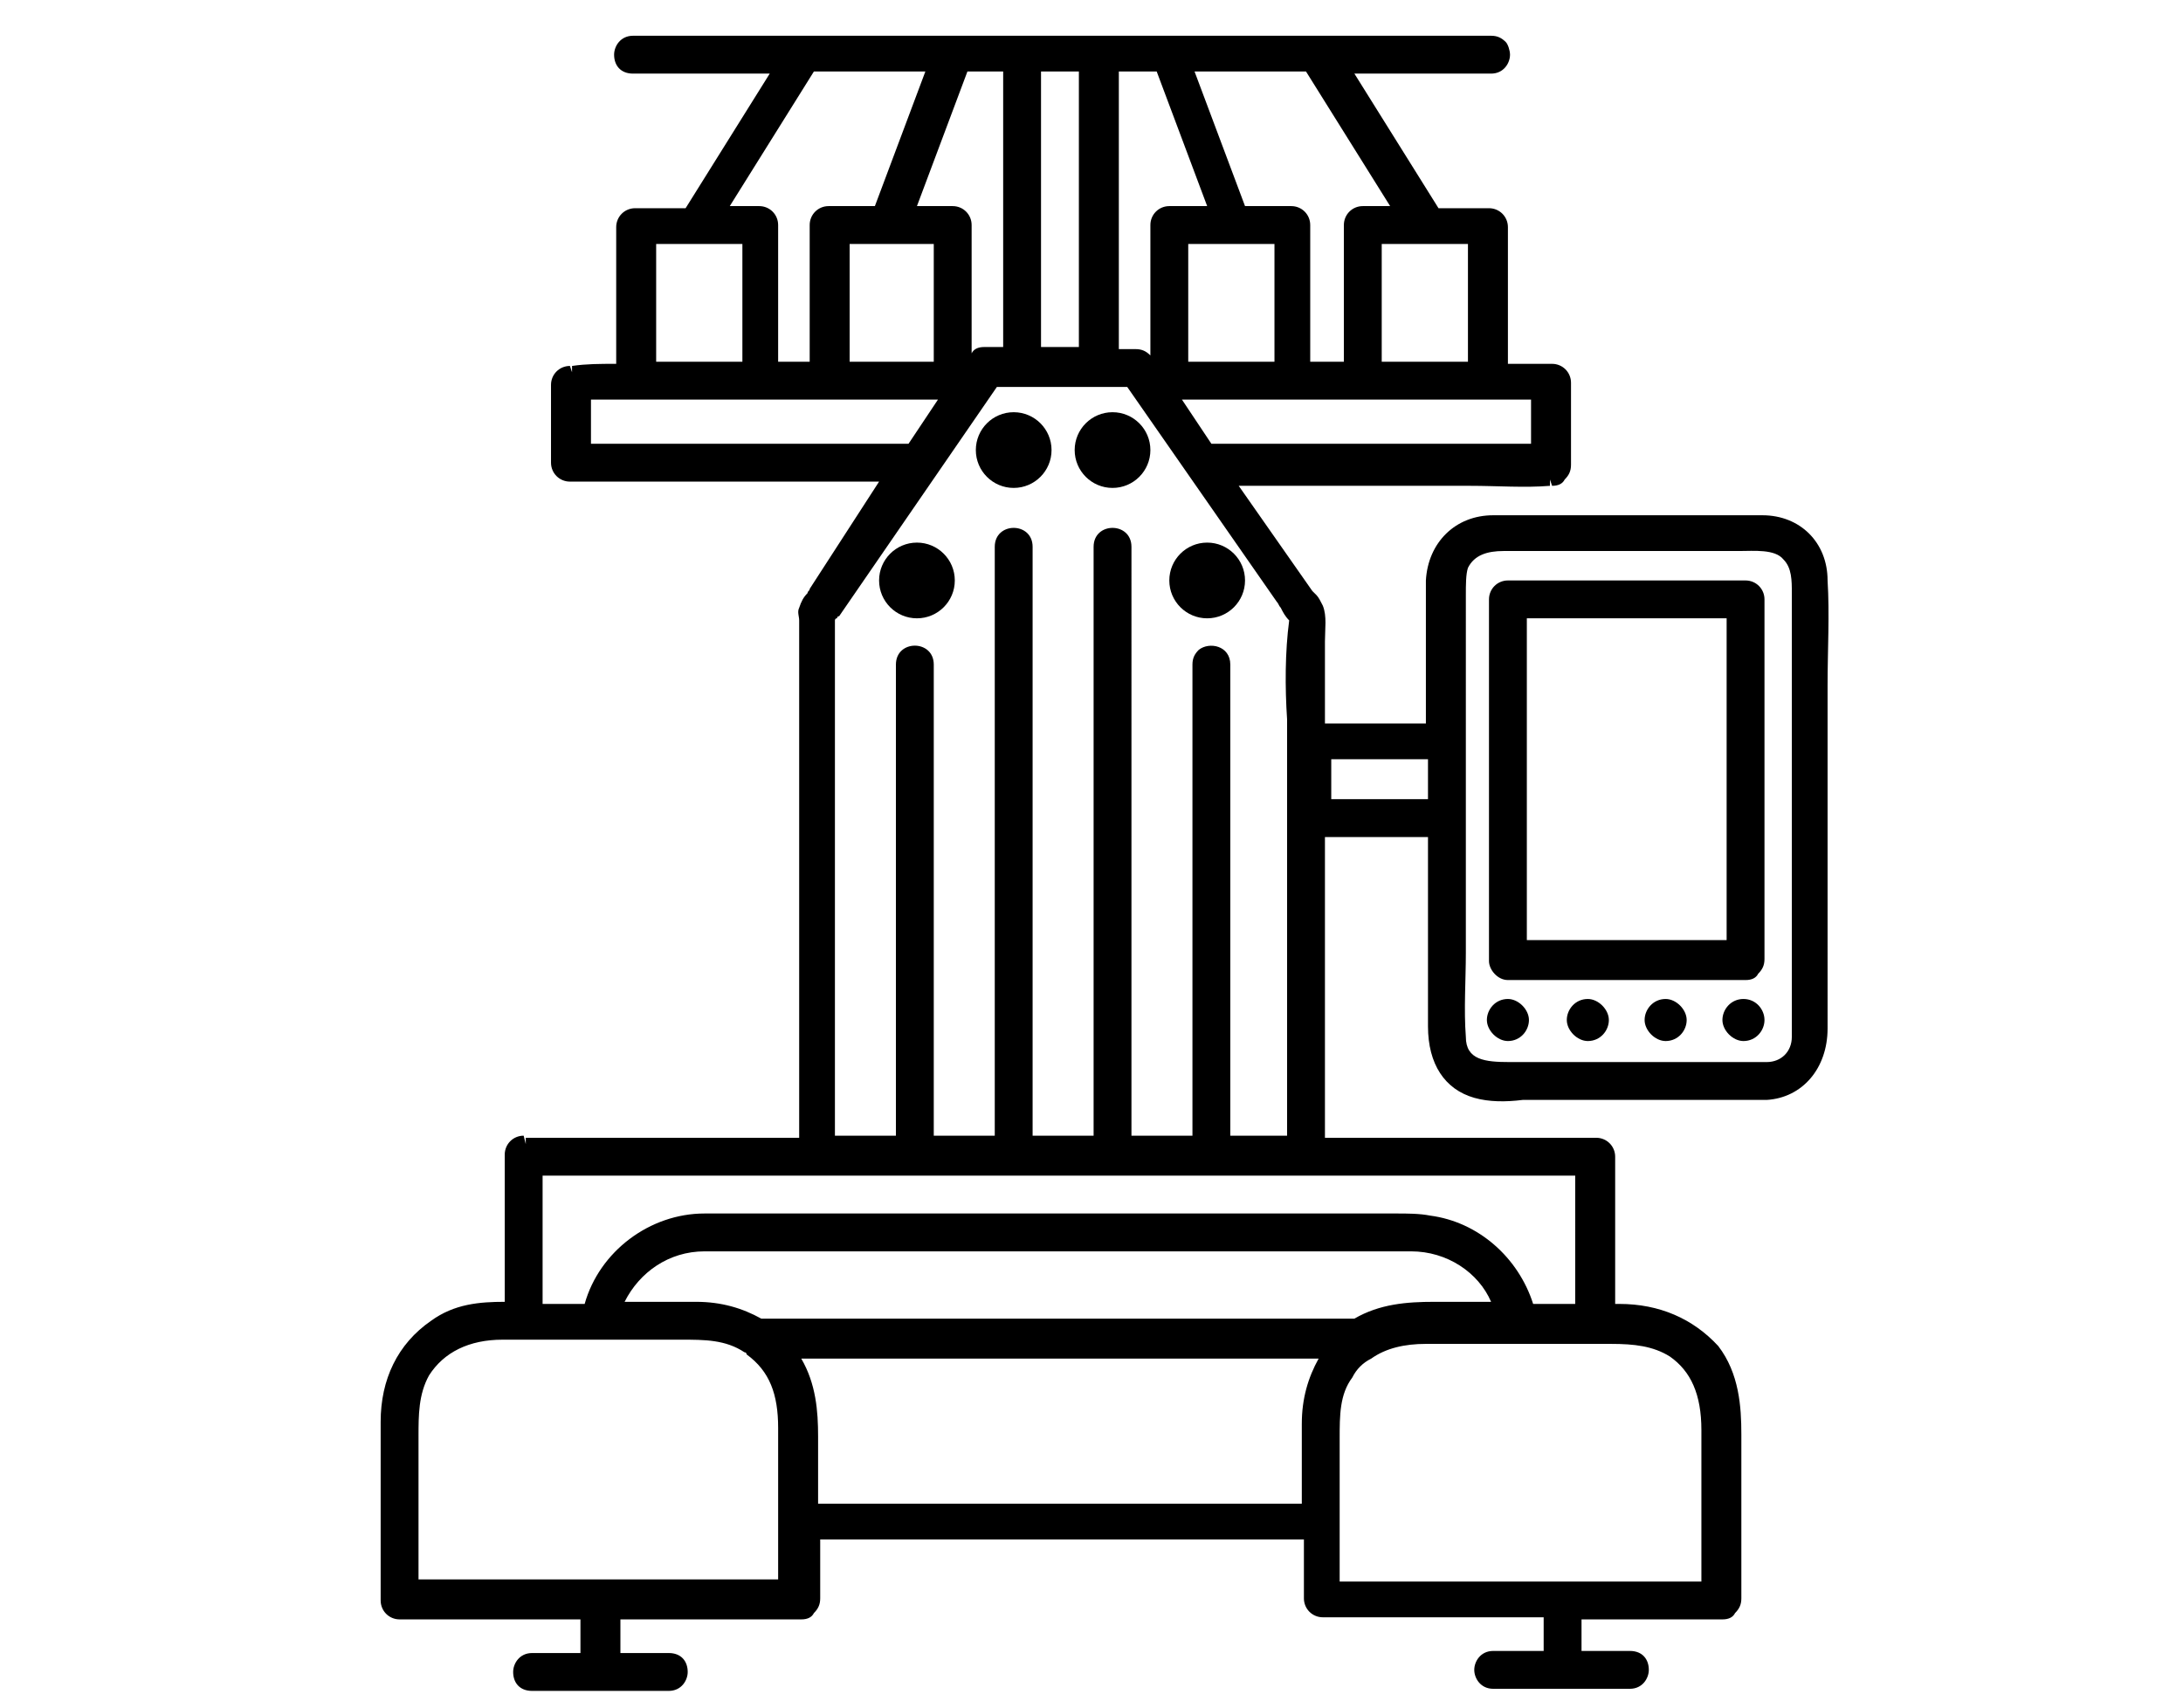 <?xml version="1.0" encoding="utf-8"?>
<!-- Generator: Adobe Illustrator 24.0.2, SVG Export Plug-In . SVG Version: 6.00 Build 0)  -->
<svg version="1.1" id="Capa_1" xmlns="http://www.w3.org/2000/svg" xmlns:xlink="http://www.w3.org/1999/xlink" x="0px" y="0px"
	 viewBox="0 0 103.8 81.2" style="enable-background:new 0 0 103.8 81.2;" xml:space="preserve">
<title>corporativo</title>
<g id="ICONO_28_">
	<path d="M71.7,46.6h11.3c0.3,0,0.5-0.1,0.6-0.3c0.2-0.2,0.3-0.4,0.3-0.7V28.5c0-0.5-0.4-0.9-0.9-0.9H71.7c-0.5,0-0.9,0.4-0.9,0.9
		v17.2C70.8,46.1,71.2,46.6,71.7,46.6z M72.6,44.7V29.4h9.5v15.3H72.6z"/>
	<path d="M86.9,27.6c0-1.8-1.3-3.1-3.1-3.1c-0.8,0-1.5,0-2.3,0c-1.4,0-2.8,0-4.3,0c-2.1,0-4.2,0-6.2,0c-1.8,0-3.1,1.3-3.2,3.1
		c0,0.5,0,1.1,0,1.6c0,0.3,0,0.5,0,0.8v4.4H63v-3.4c0-0.2,0-0.3,0-0.5c0-0.6,0.1-1.2-0.1-1.7c-0.1-0.2-0.2-0.4-0.3-0.5
		c-0.1-0.1-0.1-0.1-0.2-0.2l-3.5-5H68c0.6,0,1.2,0,1.9,0c1.3,0,2.6,0.1,3.8,0l0-0.3c0,0,0,0,0,0l0.1,0.3c0.3,0,0.5-0.1,0.6-0.3
		c0.2-0.2,0.3-0.4,0.3-0.7v-3.9c0-0.5-0.4-0.9-0.9-0.9h-2.1v-6.5c0-0.5-0.4-0.9-0.9-0.9h-2.4l-4-6.4h6.5c0.6,0,0.9-0.5,0.9-0.9
		c0-0.2-0.1-0.5-0.2-0.6c-0.2-0.2-0.4-0.3-0.7-0.3H30.1c-0.6,0-0.9,0.5-0.9,0.9c0,0.5,0.3,0.9,0.9,0.9h6.5l-4,6.4h-2.4
		c-0.5,0-0.9,0.4-0.9,0.9v6.5c-0.8,0-1.4,0-2.1,0.1l0,0.3c0,0,0,0,0,0l-0.1-0.3c-0.5,0-0.9,0.4-0.9,0.9V22c0,0.5,0.4,0.9,0.9,0.9
		h14.7L38.5,28c0,0.1-0.1,0.1-0.1,0.2c-0.2,0.2-0.3,0.4-0.4,0.7c-0.1,0.2,0,0.4,0,0.6l0,24.6h-6.7c-0.7,0-1.4,0-2.1,0
		c-1.4,0-2.8,0-4.2,0l0,0.3h0c0,0,0,0,0,0L24.9,54c-0.5,0-0.9,0.4-0.9,0.9v7c-1.2,0-2.4,0.1-3.5,0.9c-1.6,1.1-2.4,2.8-2.4,4.8v8.5
		c0,0.5,0.4,0.9,0.9,0.9h8.6v1.6h-2.3c-0.6,0-0.9,0.5-0.9,0.9c0,0.5,0.3,0.9,0.9,0.9h6.5c0.6,0,0.9-0.5,0.9-0.9
		c0-0.5-0.3-0.9-0.9-0.9h-2.3V77h8.6c0.3,0,0.5-0.1,0.6-0.3c0.2-0.2,0.3-0.4,0.3-0.7v-2.8h23v2.8c0,0.5,0.4,0.9,0.9,0.9h10.5v1.6H71
		c-0.6,0-0.9,0.5-0.9,0.9s0.3,0.9,0.9,0.9h6.5c0.6,0,0.9-0.5,0.9-0.9c0-0.5-0.3-0.9-0.9-0.9h-2.3V77h6.7c0.3,0,0.5-0.1,0.6-0.3
		c0.2-0.2,0.3-0.4,0.3-0.7v-7.8c0-1.3-0.1-2.9-1.1-4.2C80.5,62.7,78.9,62,77,62h-0.2v-7c0-0.5-0.4-0.9-0.9-0.9H63V39.8h4.9v9
		c0,1.8,0.8,3,2.2,3.4c0.7,0.2,1.5,0.2,2.3,0.1c0.3,0,0.5,0,0.8,0h10.7c0,0,0.1,0,0.1,0c1.7-0.1,2.9-1.5,2.9-3.4V35.1
		c0-0.8,0-1.7,0-2.5C86.9,30.9,87,29.2,86.9,27.6z M69.7,28.3c0-0.5,0-1,0.1-1.3c0.3-0.6,0.9-0.8,1.7-0.8c0.1,0,0.3,0,0.4,0
		c0.2,0,0.3,0,0.4,0h9.8c0.2,0,0.4,0,0.6,0c0.7,0,1.7-0.1,2.1,0.4c0.4,0.4,0.4,1,0.4,1.6c0,0.1,0,0.3,0,0.4v14.2c0,0.7,0,1.4,0,2.2
		c0,1.4,0,2.9,0,4.3c0,0.7-0.5,1.2-1.2,1.2H71.8c-1.2,0-2.1-0.1-2.1-1.2c-0.1-1.3,0-2.7,0-4c0-0.7,0-1.4,0-2V28.8
		C69.7,28.7,69.7,28.5,69.7,28.3z M49.5,16.5V3.4h1.8v13.1H49.5z M28.1,21.1V19h16.5l-1.4,2.1H29.1c-0.2,0-0.4,0-0.6,0
		C28.4,21.1,28.3,21.1,28.1,21.1z M36.1,9.8h-1.4l4-6.4H44l-2.4,6.4h-2.2c-0.5,0-0.9,0.4-0.9,0.9v6.5H37v-6.5
		C37,10.2,36.6,9.8,36.1,9.8z M44.4,11.6v5.6h-4v-5.6H44.4z M47.7,16.5c-0.3,0-0.6,0-0.9,0c-0.3,0-0.5,0.1-0.6,0.3v-6.1
		c0-0.5-0.4-0.9-0.9-0.9h-1.7L46,3.4h1.7V16.5z M61.2,34.2c0,0.8,0,1.6,0,2.4V54h-2.7V31.6c0-0.9-1-1.1-1.5-0.7
		c-0.2,0.2-0.3,0.4-0.3,0.7V54h-2.9V26c0-1.2-1.8-1.2-1.8,0v28h-2.9V26c0-1.2-1.8-1.2-1.8,0v28h-2.9V31.6c0-1.2-1.8-1.2-1.8,0V54
		h-2.9V29.8c0,0,0-0.1,0-0.1c0-0.1,0-0.2,0-0.2c0,0,0-0.1,0.1-0.1c0,0,0-0.1,0.1-0.1l7.5-10.9h6.2l7.1,10.2c0.1,0.1,0.1,0.2,0.2,0.3
		c0.1,0.2,0.2,0.4,0.4,0.6C61.1,31,61.1,32.7,61.2,34.2z M65.7,17.2v-5.6h4.1v5.6H65.7z M64.8,9.8c-0.5,0-0.9,0.4-0.9,0.9v6.5h-1.6
		v-6.5c0-0.5-0.4-0.9-0.9-0.9h-2.2l-2.4-6.4h5.3l4,6.4H64.8z M56.5,17.2v-5.6h4.1v5.6H56.5z M55.6,9.8c-0.5,0-0.9,0.4-0.9,0.9v6.2
		c-0.2-0.2-0.4-0.3-0.7-0.3c-0.2,0-0.5,0-0.7,0c0,0-0.1,0-0.1,0V3.4H55l2.4,6.4H55.6z M56.2,19h15.6c0.2,0,0.4,0,0.6,0
		c0.1,0,0.3,0,0.4,0v2.1H57.6L56.2,19z M31.2,17.2v-5.6h4.1v5.6H33C32.4,17.2,31.8,17.2,31.2,17.2z M38.1,64.6h24.6
		c-0.5,0.9-0.8,1.9-0.8,3.1v3.8h-23v-3.2C38.9,67.1,38.8,65.8,38.1,64.6z M64.3,65.5c0.2-0.4,0.5-0.7,0.9-0.9
		c0.7-0.5,1.6-0.7,2.6-0.7h8.8c1.1,0,2,0.1,2.8,0.6c1,0.7,1.5,1.8,1.5,3.5v7.2H63.7l0-6.8C63.7,67.3,63.7,66.3,64.3,65.5z M37,67.9
		v7.2H19.9l0-6.8c0-1,0-2,0.5-2.9c0.7-1.1,1.9-1.7,3.5-1.7h8.5c1.1,0,2.1,0,3,0.6c0.1,0,0.1,0.1,0.1,0.1C36.6,65.2,37,66.3,37,67.9z
		 M36.2,62.7c-0.9-0.5-1.9-0.8-3.1-0.8h-3.4c0.7-1.4,2.1-2.4,3.8-2.4c0.4,0,0.7,0,1.1,0l30.3,0l0.7,0c0.5,0,1,0,1.5,0
		c1.7,0,3.2,1,3.8,2.4h-2.7c-1.3,0-2.6,0.1-3.8,0.8H36.2z M66.4,57.7l-31,0l-0.6,0c-0.4,0-0.8,0-1.3,0c-2.6,0-5,1.8-5.7,4.3h-2v-6.1
		h48c0.2,0,0.4,0,0.6,0c0.2,0,0.4,0,0.5,0V62h-2c-0.7-2.2-2.6-3.9-4.9-4.2C67.5,57.7,66.9,57.7,66.4,57.7z M67.9,36.1V38h-4.6v-1.9
		H67.9z"/>
	<circle cx="48.2" cy="21.4" r="1.8"/>
	<circle cx="52.9" cy="21.4" r="1.8"/>
	<circle cx="43.6" cy="27.6" r="1.8"/>
	<circle cx="57.4" cy="27.6" r="1.8"/>
	<path d="M71.7,49.5c0.6,0,1-0.5,1-1s-0.5-1-1-1c-0.6,0-1,0.5-1,1S71.2,49.5,71.7,49.5z"/>
	<path d="M75.5,47.5c-0.6,0-1,0.5-1,1s0.5,1,1,1c0.6,0,1-0.5,1-1S76,47.5,75.5,47.5z"/>
	<path d="M79.2,47.5c-0.6,0-1,0.5-1,1s0.5,1,1,1c0.6,0,1-0.5,1-1S79.7,47.5,79.2,47.5z"/>
	<path d="M82.9,47.5c-0.6,0-1,0.5-1,1s0.5,1,1,1c0.6,0,1-0.5,1-1S83.5,47.5,82.9,47.5z"/>
</g>
</svg>
